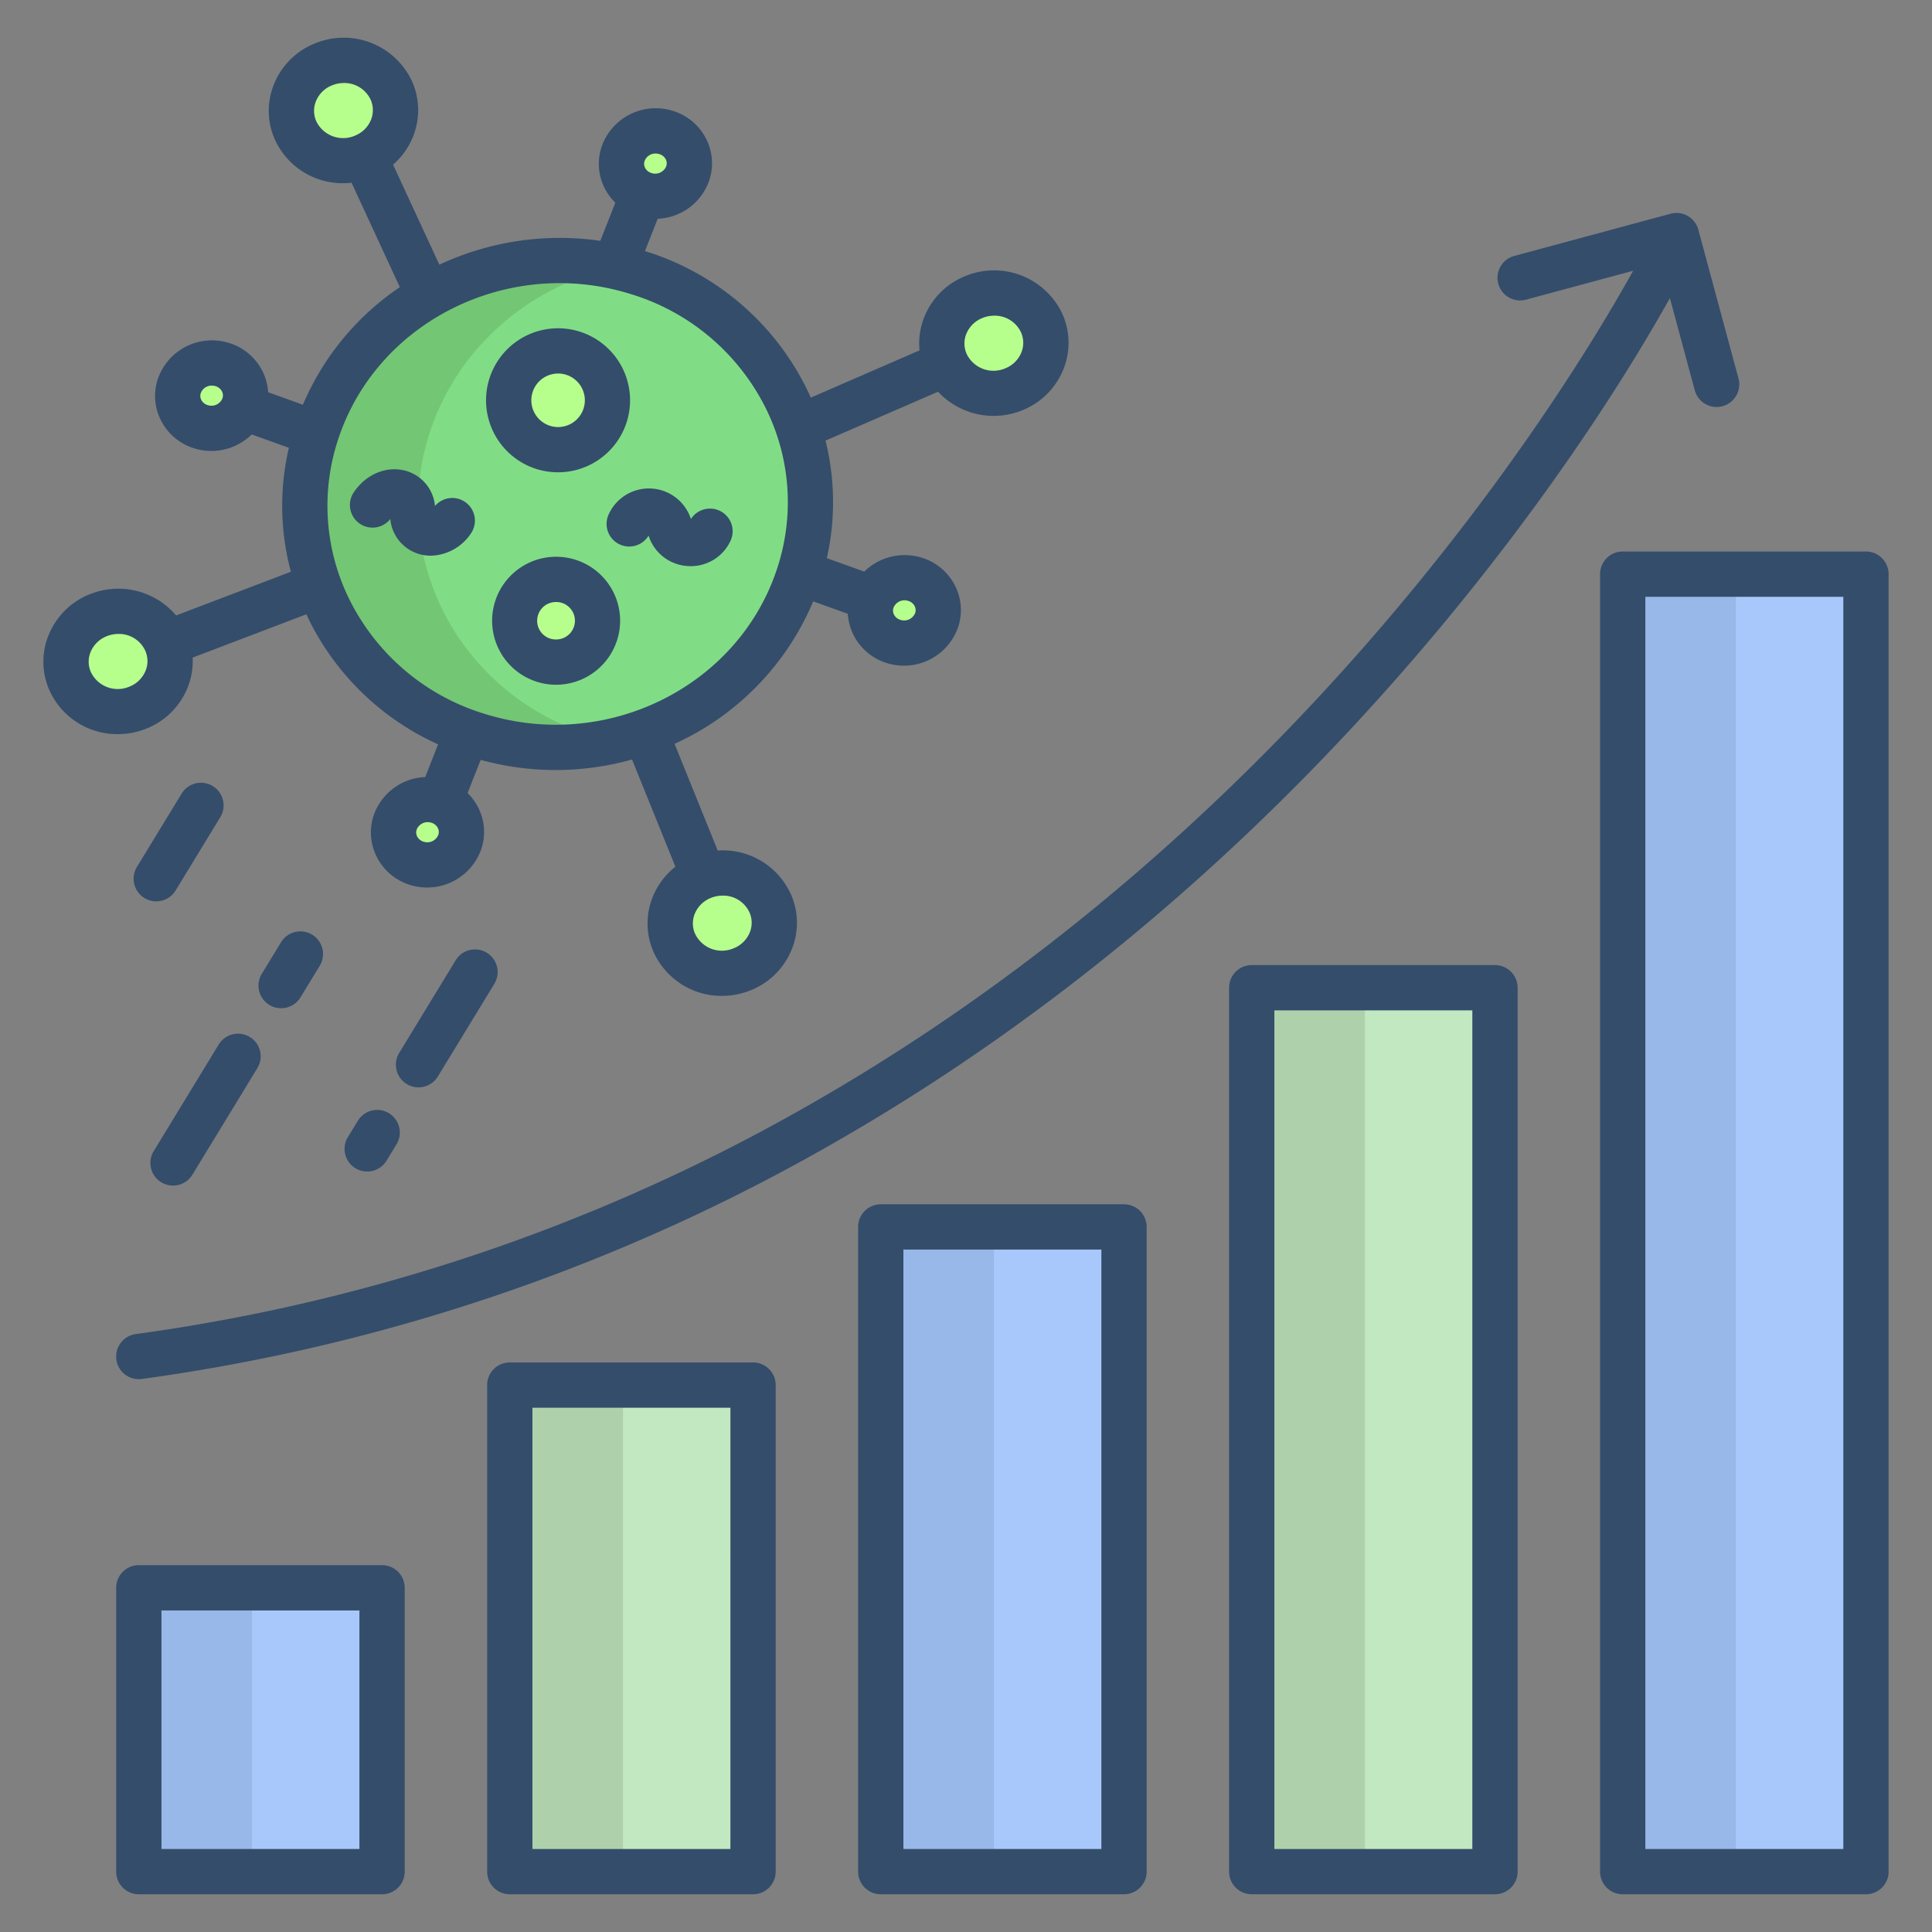 <svg id="Layer_1" height="512" viewBox="0 0 512 512" width="512" xmlns="http://www.w3.org/2000/svg" data-name="Layer 1"><rect x="0" y="0" width="512" height="512" fill="#808080" stroke="none"/><path d="m430.03 152.16h64.47v343.84h-64.47z" fill="#a8c8fb"/><path d="m331.72 261.76h64.47v234.24h-64.47z" fill="#c1e8c0"/><path d="m233.41 325.15h64.47v170.85h-64.47z" fill="#a8c8fb"/><path d="m276.02 85.55a13.176 13.176 0 0 1 -7.13 17.53 13.928 13.928 0 0 1 -18.15-6.74 13.165 13.165 0 0 1 7.13-17.53 13.922 13.922 0 0 1 18.15 6.74z" fill="#b7ff8d"/><path d="m242.46 153.51a8.541 8.541 0 0 1 5.73 10.89 9.134 9.134 0 0 1 -11.35 5.6 8.526 8.526 0 0 1 -5.73-10.89 9.125 9.125 0 0 1 11.35-5.6z" fill="#b7ff8d"/><path d="m168.71 72.13c35.14 10.9 54.25 47.22 42.69 81.14s-49.42 52.59-84.55 41.7-54.25-47.22-42.69-81.14 49.42-52.59 84.55-41.7z" fill="#80dd85"/><path d="m204.29 239.82a13.218 13.218 0 0 1 -7.98 17.19 13.867 13.867 0 0 1 -17.79-7.57 13.212 13.212 0 0 1 7.98-17.18 13.859 13.859 0 0 1 17.79 7.56z" fill="#b7ff8d"/><path d="m135.1 367.06h64.47v128.94h-64.47z" fill="#c1e8c0"/><path d="m176.5 35.11a8.522 8.522 0 0 1 5.73 10.89 9.12 9.12 0 0 1 -11.35 5.59 8.537 8.537 0 0 1 -5.73-10.89 9.129 9.129 0 0 1 11.35-5.59z" fill="#b7ff8d"/><path d="m116.1 212.3a8.529 8.529 0 0 1 5.73 10.89 9.125 9.125 0 0 1 -11.35 5.6 8.541 8.541 0 0 1 -5.73-10.89 9.143 9.143 0 0 1 11.35-5.6z" fill="#b7ff8d"/><path d="m103.66 23.89a13.176 13.176 0 0 1 -7.13 17.53 13.922 13.922 0 0 1 -18.15-6.74 13.176 13.176 0 0 1 7.13-17.53 13.919 13.919 0 0 1 18.15 6.74z" fill="#b7ff8d"/><path d="m36.79 420.78h64.46v75.22h-64.46z" fill="#a8c8fb"/><path d="m58.9 96.61a8.533 8.533 0 0 1 5.73 10.89 9.125 9.125 0 0 1 -11.35 5.6 8.533 8.533 0 0 1 -5.73-10.89 9.125 9.125 0 0 1 11.35-5.6z" fill="#b7ff8d"/><path d="m44.18 170.47a13.226 13.226 0 0 1 -7.98 17.19 13.864 13.864 0 0 1 -17.79-7.56 13.211 13.211 0 0 1 7.98-17.19 13.863 13.863 0 0 1 17.79 7.56z" fill="#b7ff8d"/><path d="m160.9 104.72a13.08 13.08 0 1 1 -14.36-11.66 13.083 13.083 0 0 1 14.36 11.66z" fill="#b7ff8d"/><path d="m158.28 163.37a10.963 10.963 0 1 1 -12.04-9.77 10.952 10.952 0 0 1 12.04 9.77z" fill="#b7ff8d"/><path d="m430.03 152.16h30v343.84h-30z" fill="#97b8e8"/><path d="m331.72 261.76h30v234.24h-30z" fill="#aed1ac"/><path d="m233.41 325.15h30v170.85h-30z" fill="#97b8e8"/><path d="m126.85 194.97a69.023 69.023 0 0 0 35.493 1.441c-1.836-.408-3.668-.875-5.493-1.441-35.14-10.9-54.25-47.22-42.69-81.14 7.646-22.435 26.8-38.189 49.057-43.141-33.5-7.449-68.1 10.983-79.057 43.141-11.56 33.92 7.55 70.24 42.69 81.14z" fill="#73c673"/><path d="m135.1 367.06h30v128.94h-30z" fill="#aed1ac"/><path d="m36.79 420.78h30v75.22h-30z" fill="#97b8e8"/><g fill="#344d6b"><path d="m494.5 146.157h-64.467a6 6 0 0 0 -6 6v343.843a6 6 0 0 0 6 6h64.467a6 6 0 0 0 6-6v-343.843a6 6 0 0 0 -6-6zm-6 343.843h-52.467v-331.843h52.467z"/><path d="m101.253 414.784h-64.466a6 6 0 0 0 -6 6v75.216a6 6 0 0 0 6 6h64.466a6 6 0 0 0 6-6v-75.216a6 6 0 0 0 -6-6zm-6 75.216h-52.466v-63.216h52.466z"/><path d="m396.188 255.757h-64.466a6 6 0 0 0 -6 6v234.243a6 6 0 0 0 6 6h64.466a6 6 0 0 0 6-6v-234.243a6 6 0 0 0 -6-6zm-6 234.243h-52.466v-222.243h52.466z"/><path d="m297.876 319.153h-64.466a6 6 0 0 0 -6 6v170.847a6 6 0 0 0 6 6h64.466a6 6 0 0 0 6-6v-170.847a6 6 0 0 0 -6-6zm-6 170.847h-52.466v-158.847h52.466z"/><path d="m199.565 361.059h-64.465a6 6 0 0 0 -6 6v128.941a6 6 0 0 0 6 6h64.467a6 6 0 0 0 6-6v-128.941a6 6 0 0 0 -6.002-6zm-6 128.941h-52.465v-116.941h52.467z"/><path d="m348.092 203.567c52.808-54.236 83.493-104.893 94.445-124.574l6.593 24.427a6 6 0 0 0 11.586-3.127l-10.639-39.421a6 6 0 0 0 -7.357-4.229l-41.492 11.2a6 6 0 0 0 3.126 11.585l28.446-7.677c-9.921 17.9-40.638 69.358-93.3 123.444-38.157 39.187-80.149 71.983-124.81 97.477a493.375 493.375 0 0 1 -178.713 60.873 6 6 0 0 0 .8 11.946 6.131 6.131 0 0 0 .818-.055 505.359 505.359 0 0 0 183.036-62.342c45.638-26.051 88.521-59.537 127.461-99.527z"/><path d="m38.3 193.279a19.55 19.55 0 0 0 11.149-10.413 18.808 18.808 0 0 0 1.6-8.593l30.146-11.483c.344.738.684 1.477 1.055 2.207a70.515 70.515 0 0 0 33.85 32.264l-3.412 8.666a15.086 15.086 0 0 0 -13.617 10.037 14.261 14.261 0 0 0 .794 11.16 14.691 14.691 0 0 0 8.839 7.4 15.2 15.2 0 0 0 18.805-9.391 14.261 14.261 0 0 0 -.793-11.16 14.6 14.6 0 0 0 -2.8-3.8l3.464-8.8a74.75 74.75 0 0 0 40.115-.1l11.491 28.42a19.358 19.358 0 0 0 -5.737 7.366 18.722 18.722 0 0 0 -.309 14.607 19.725 19.725 0 0 0 18.407 12.251 20.137 20.137 0 0 0 7.061-1.279 19.55 19.55 0 0 0 11.15-10.414 18.717 18.717 0 0 0 .309-14.6 19.771 19.771 0 0 0 -19.667-12.224l-11.432-28.28a72.087 72.087 0 0 0 36.732-37.752l9.185 3.3a14.323 14.323 0 0 0 1.54 5.665 14.7 14.7 0 0 0 8.839 7.4 15.2 15.2 0 0 0 18.805-9.393 14.261 14.261 0 0 0 -.794-11.16 14.691 14.691 0 0 0 -8.839-7.4 15.3 15.3 0 0 0 -15.2 3.7l-9.916-3.561a67.564 67.564 0 0 0 -.347-31.152l29.818-12.957a20.159 20.159 0 0 0 22.652 4.784 19.487 19.487 0 0 0 10.636-10.906 18.706 18.706 0 0 0 -.4-14.622 19.969 19.969 0 0 0 -25.967-9.776 19.482 19.482 0 0 0 -10.636 10.9 18.748 18.748 0 0 0 -1.187 8.662l-28.82 12.523q-.736-1.651-1.559-3.276a71.037 71.037 0 0 0 -42.39-35.556l3.373-8.569a15.091 15.091 0 0 0 13.621-10.045 14.263 14.263 0 0 0 -.794-11.161 14.692 14.692 0 0 0 -8.838-7.4 15.178 15.178 0 0 0 -18.806 9.392 14.257 14.257 0 0 0 .793 11.16 14.619 14.619 0 0 0 2.8 3.8l-3.977 10.1a75.31 75.31 0 0 0 -42.655 6.32l-12.27-26.512a19.3 19.3 0 0 0 5.358-7.6 18.71 18.71 0 0 0 -.4-14.622 19.97 19.97 0 0 0 -25.968-9.776 19.48 19.48 0 0 0 -10.636 10.906 18.708 18.708 0 0 0 .4 14.621 19.76 19.76 0 0 0 18.054 11.4 20.147 20.147 0 0 0 2.19-.129l12.793 27.664a71.256 71.256 0 0 0 -25.687 31.164l-9.216-3.31a14.332 14.332 0 0 0 -1.541-5.665 14.694 14.694 0 0 0 -8.838-7.4 15.181 15.181 0 0 0 -18.8 9.392 14.259 14.259 0 0 0 .793 11.161 14.7 14.7 0 0 0 8.839 7.4 15.123 15.123 0 0 0 4.485.68 15.37 15.37 0 0 0 10.72-4.378l9.839 3.534a67.592 67.592 0 0 0 .538 32.849l-30.417 11.581a20.113 20.113 0 0 0 -22.386-5.812 19.55 19.55 0 0 0 -11.15 10.412 18.719 18.719 0 0 0 -.309 14.606 19.724 19.724 0 0 0 18.407 12.251 20.155 20.155 0 0 0 7.065-1.278zm145.924 48.64a7.645 7.645 0 0 1 4.382-4.043 8.33 8.33 0 0 1 2.918-.529 7.651 7.651 0 0 1 7.195 4.682 6.808 6.808 0 0 1 -.12 5.313 7.643 7.643 0 0 1 -4.383 4.044 7.856 7.856 0 0 1 -10.113-4.153 6.811 6.811 0 0 1 .117-5.314zm52.566-80.876a3.144 3.144 0 0 1 3.9-1.8 2.79 2.79 0 0 1 1.7 1.379 2.331 2.331 0 0 1 .13 1.845 3.143 3.143 0 0 1 -3.9 1.8 2.79 2.79 0 0 1 -1.7-1.379 2.329 2.329 0 0 1 -.134-1.845zm19.274-72.5a7.577 7.577 0 0 1 4.162-4.215 8.31 8.31 0 0 1 3.266-.67 7.681 7.681 0 0 1 7.064 4.372 6.8 6.8 0 0 1 .141 5.314 7.575 7.575 0 0 1 -4.161 4.215 7.9 7.9 0 0 1 -10.331-3.7 6.8 6.8 0 0 1 -.145-5.318zm-157.724-56.86a7.579 7.579 0 0 1 -4.162 4.217 7.9 7.9 0 0 1 -10.331-3.7 6.8 6.8 0 0 1 -.141-5.314 7.575 7.575 0 0 1 4.162-4.214 8.31 8.31 0 0 1 3.266-.672 7.681 7.681 0 0 1 7.066 4.369 6.8 6.8 0 0 1 .14 5.314zm17.815 189.576a3.143 3.143 0 0 1 -3.895 1.8 2.794 2.794 0 0 1 -1.7-1.38 2.326 2.326 0 0 1 -.13-1.845 3.141 3.141 0 0 1 3.894-1.8 2.794 2.794 0 0 1 1.7 1.38 2.326 2.326 0 0 1 .131 1.845zm54.678-178.62a3.061 3.061 0 0 1 2.928-1.947 3.27 3.27 0 0 1 .967.146 2.79 2.79 0 0 1 1.7 1.379 2.33 2.33 0 0 1 .13 1.845 3.144 3.144 0 0 1 -3.9 1.8 2.792 2.792 0 0 1 -1.7-1.379 2.329 2.329 0 0 1 -.125-1.844zm-80.995 73.126c8.474-24.862 32.615-40.73 58.436-40.73a62.992 62.992 0 0 1 18.664 2.83 59.175 59.175 0 0 1 35.677 29.683 55.953 55.953 0 0 1 3.106 43.787c-10.5 30.819-45.091 47.819-77.1 37.9a59.173 59.173 0 0 1 -35.677-29.682 55.955 55.955 0 0 1 -3.106-43.788zm-30.888-10.2a3.141 3.141 0 0 1 -3.9 1.8 2.792 2.792 0 0 1 -1.7-1.379 2.327 2.327 0 0 1 -.129-1.845 3.06 3.06 0 0 1 2.928-1.948 3.254 3.254 0 0 1 .966.146 2.792 2.792 0 0 1 1.7 1.379 2.331 2.331 0 0 1 .135 1.848zm-34.967 72.319a6.808 6.808 0 0 1 .121-5.313 7.642 7.642 0 0 1 4.381-4.044 8.333 8.333 0 0 1 2.915-.527 7.65 7.65 0 0 1 7.2 4.682 6.811 6.811 0 0 1 -.12 5.314 7.647 7.647 0 0 1 -4.382 4.044 7.859 7.859 0 0 1 -10.115-4.156z"/><path d="m95.381 138.8a6 6 0 0 0 8.053-1.247 10.683 10.683 0 0 0 7.177 9.128 11.078 11.078 0 0 0 3.556.583 13.165 13.165 0 0 0 10.587-5.824 6 6 0 0 0 -9.477-7.343 10.657 10.657 0 0 0 -7.3-9.188c-5.14-1.67-10.856.564-14.224 5.562a6 6 0 0 0 1.628 8.329z"/><path d="m161.249 136.442a6 6 0 0 0 10.631 5.507 11.573 11.573 0 0 0 10 8.029q.592.057 1.176.057a11.571 11.571 0 0 0 10.526-6.685 6 6 0 0 0 -10.481-5.795 11.7 11.7 0 0 0 -21.849-1.113z"/><path d="m164.247 162.744a16.96 16.96 0 1 0 -16.9 18.72 17.342 17.342 0 0 0 1.788-.093 16.981 16.981 0 0 0 15.114-18.627zm-16.357 6.691a4.962 4.962 0 1 1 -1.026-9.87 5.1 5.1 0 0 1 .523-.027 4.962 4.962 0 0 1 .5 9.9z"/><path d="m135.866 120.893a18.942 18.942 0 0 0 11.988 4.267 19.455 19.455 0 0 0 2.012-.1 19.082 19.082 0 1 0 -14-4.162zm11.291-21.864a7.212 7.212 0 0 1 .746-.039 7.091 7.091 0 1 1 -.746.039z"/><path d="m71.383 266.316a6 6 0 0 0 8.246-2l5.079-8.332a6 6 0 1 0 -10.246-6.246l-5.079 8.332a6 6 0 0 0 2 8.246z"/><path d="m42.736 313.313a6 6 0 0 0 8.246-2l17.224-28.255a6 6 0 0 0 -10.247-6.246l-17.223 28.255a6 6 0 0 0 2 8.246z"/><path d="m103.076 295.019a6 6 0 0 0 -8.246 2l-2.617 4.292a6 6 0 1 0 10.246 6.246l2.617-4.292a6 6 0 0 0 -2-8.246z"/><path d="m107.793 287.278a6 6 0 0 0 8.246-2l14.941-24.511a6 6 0 1 0 -10.246-6.246l-14.941 24.511a6 6 0 0 0 2 8.246z"/><path d="m46.556 235.958 11.844-19.432a6 6 0 0 0 -10.246-6.246l-11.844 19.432a6 6 0 1 0 10.246 6.246z"/></g></svg>